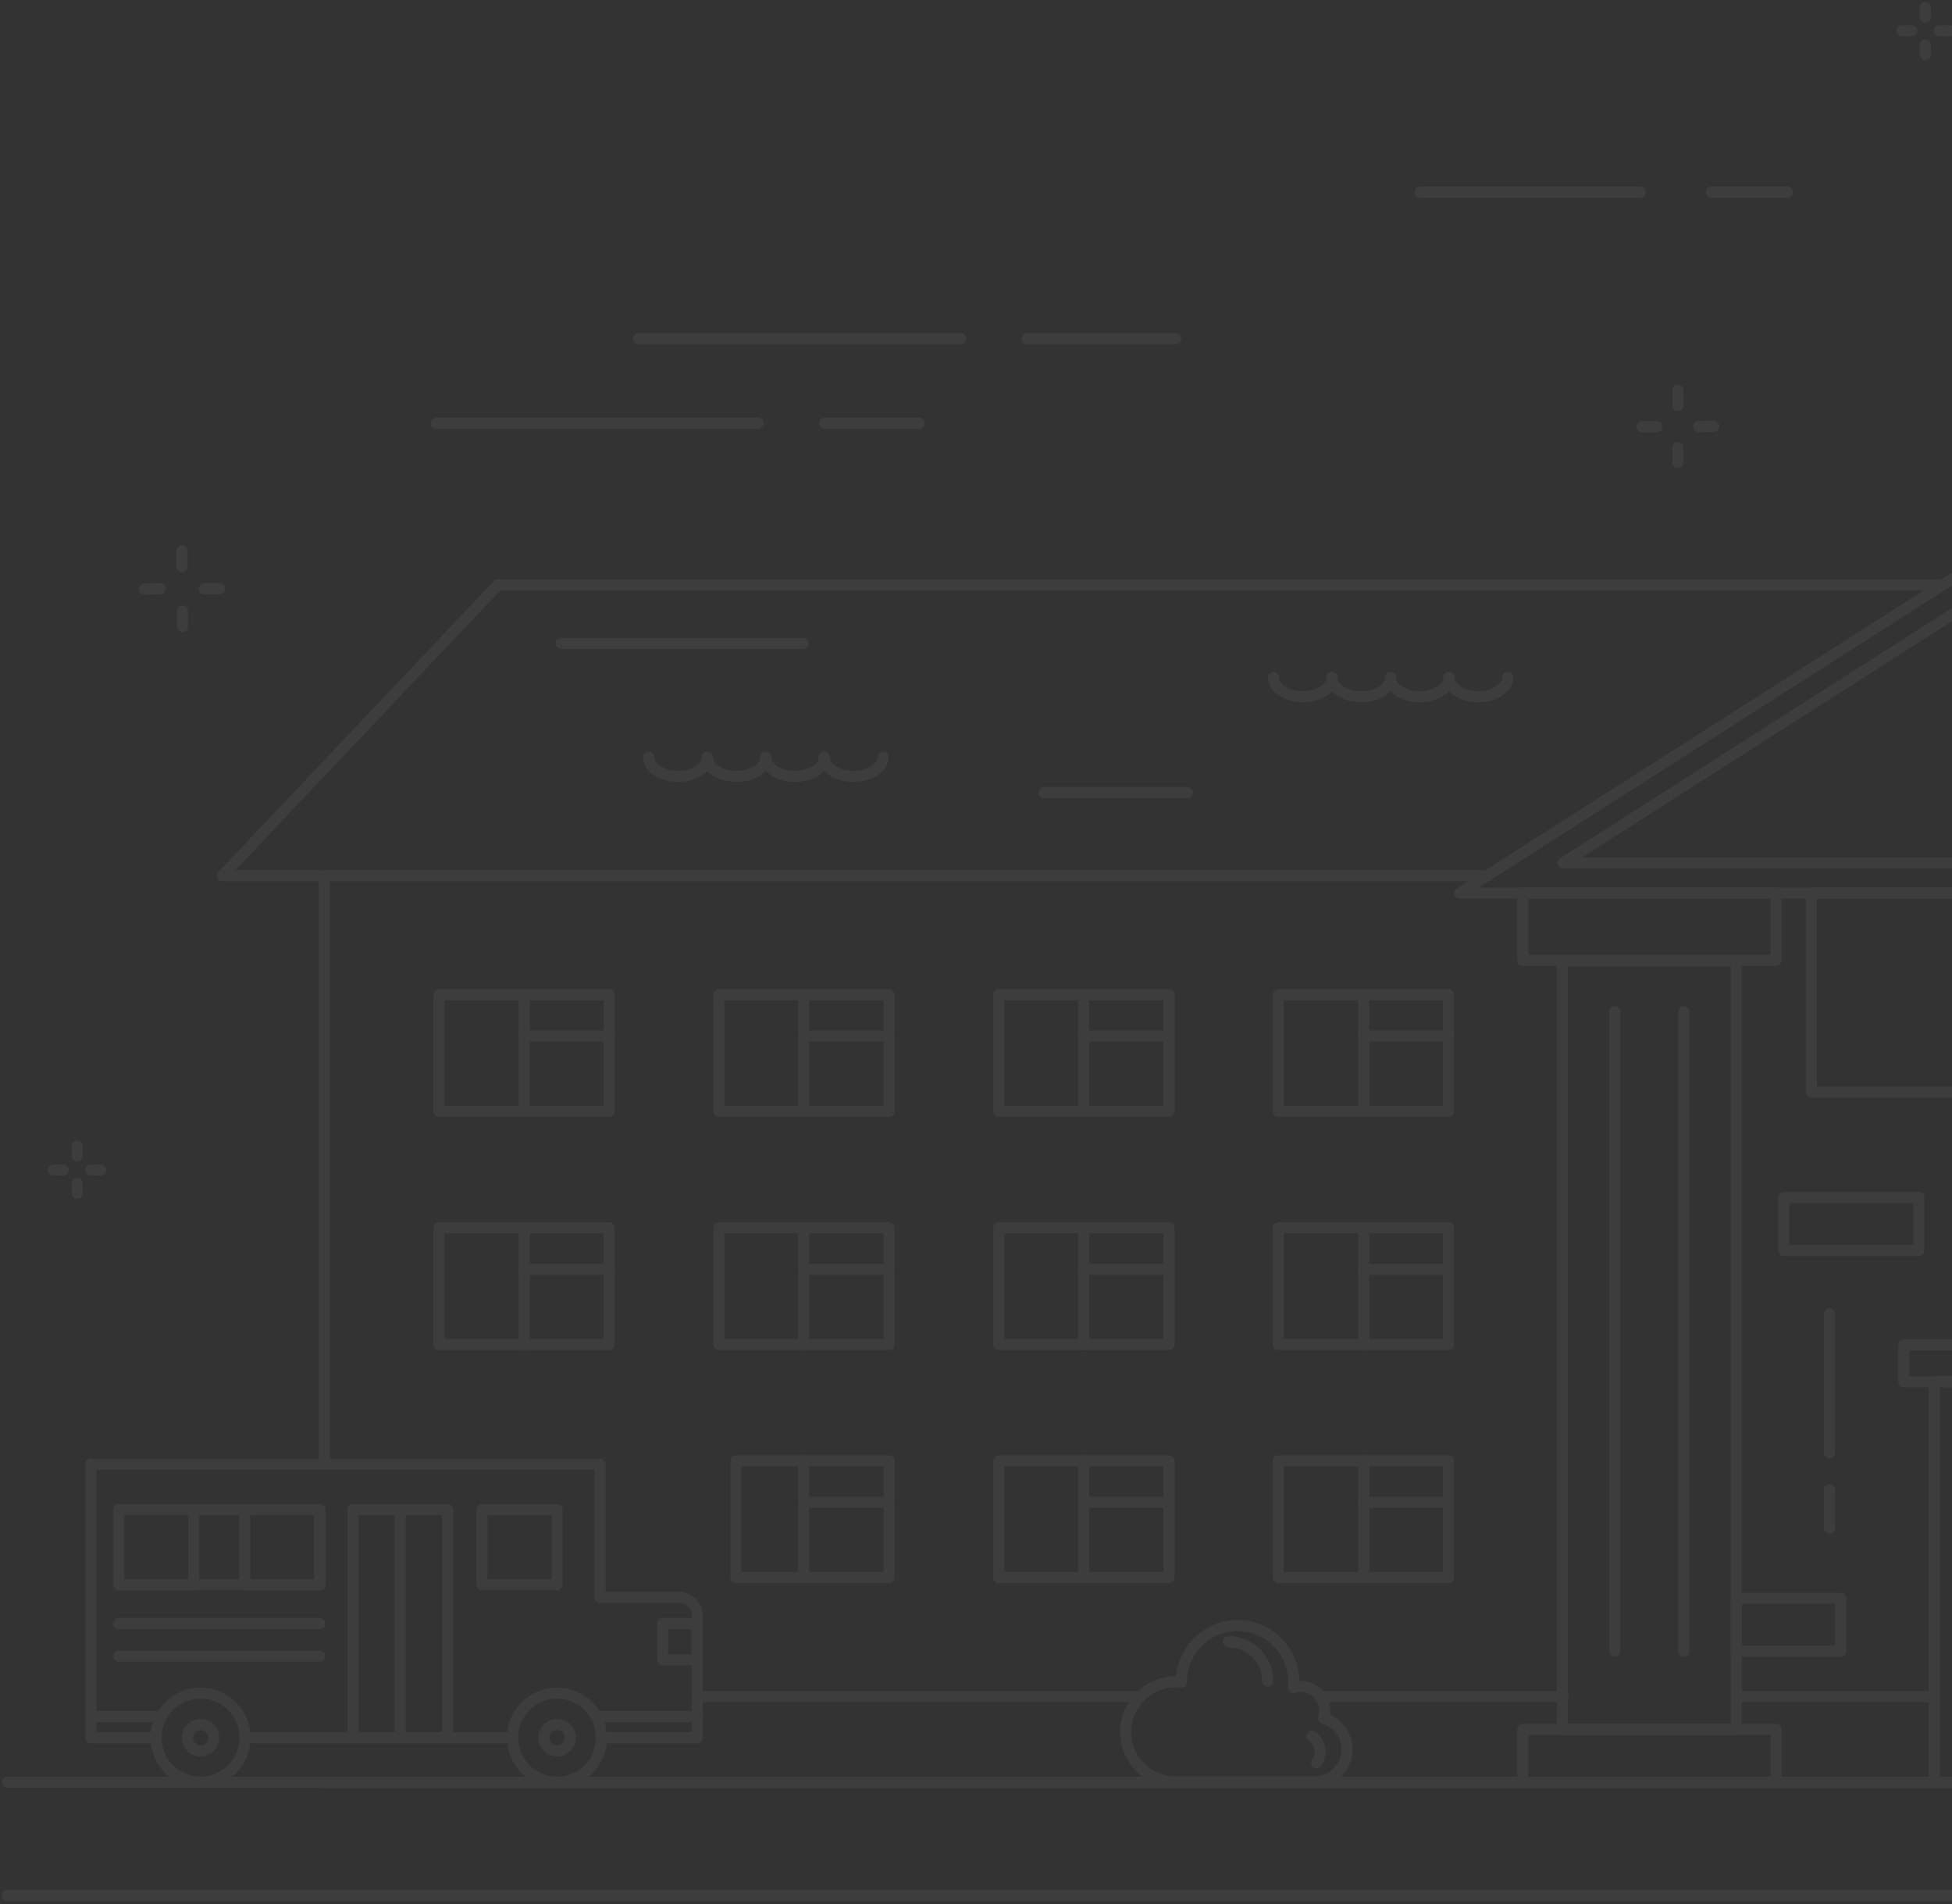 <svg width="527" height="514" viewBox="0 0 527 514" fill="none" xmlns="http://www.w3.org/2000/svg">
<rect x="0" y="0" width="527" height="514" fill="#333333" stroke="none"/>
<g opacity="0.05">
<path d="M87.551 395.226V236.386" stroke="white" stroke-width="3" stroke-miterlimit="10" stroke-linecap="round" stroke-linejoin="round"/>
<path d="M1054.08 236.386V481.069H87.551" stroke="white" stroke-width="3" stroke-miterlimit="10" stroke-linecap="round" stroke-linejoin="round"/>
<path d="M524.473 157.883H134.401L60.053 236.386H401.544" stroke="white" stroke-width="3" stroke-miterlimit="10" stroke-linecap="round" stroke-linejoin="round"/>
<path d="M356.426 457.926H422.015" stroke="white" stroke-width="3" stroke-miterlimit="10" stroke-linecap="round" stroke-linejoin="round"/>
<path d="M188.277 457.926H307.947" stroke="white" stroke-width="3" stroke-miterlimit="10" stroke-linecap="round" stroke-linejoin="round"/>
<path d="M982.477 457.926H1054.08V481.069H87.551" stroke="white" stroke-width="3" stroke-miterlimit="10" stroke-linecap="round" stroke-linejoin="round"/>
<path d="M468.967 457.926H522.233" stroke="white" stroke-width="3" stroke-miterlimit="10" stroke-linecap="round" stroke-linejoin="round"/>
<path d="M747.518 241.076H394.11L570.814 128.318L747.518 241.076Z" stroke="white" stroke-width="3" stroke-miterlimit="10" stroke-linecap="round" stroke-linejoin="round"/>
<path d="M422.015 232.92L570.813 137.901L719.611 232.92H422.015Z" stroke="white" stroke-width="3" stroke-miterlimit="10" stroke-linecap="round" stroke-linejoin="round"/>
<path d="M588.098 217.915C604.862 208.355 610.71 187.001 601.16 170.22C591.61 153.439 570.278 147.585 553.514 157.145C536.75 166.705 530.903 188.059 540.453 204.84C550.003 221.621 571.334 227.475 588.098 217.915Z" stroke="white" stroke-width="3" stroke-miterlimit="10" stroke-linecap="round" stroke-linejoin="round"/>
<path d="M588.098 217.915C604.862 208.355 610.71 187.001 601.16 170.22C591.61 153.439 570.278 147.585 553.514 157.145C536.75 166.705 530.903 188.059 540.453 204.84C550.003 221.621 571.334 227.475 588.098 217.915Z" stroke="white" stroke-width="3" stroke-miterlimit="10" stroke-linecap="round" stroke-linejoin="round"/>
<path d="M468.763 259.325H421.812V466.795H468.763V259.325Z" stroke="white" stroke-width="3" stroke-miterlimit="10" stroke-linecap="round" stroke-linejoin="round"/>
<path d="M479.457 466.795H411.118V481.069H479.457V466.795Z" stroke="white" stroke-width="3" stroke-miterlimit="10" stroke-linecap="round" stroke-linejoin="round"/>
<path d="M479.457 241.076H411.118V259.223H479.457V241.076Z" stroke="white" stroke-width="3" stroke-miterlimit="10" stroke-linecap="round" stroke-linejoin="round"/>
<path d="M435.969 273.088V445.692" stroke="white" stroke-width="3" stroke-miterlimit="10" stroke-linecap="round" stroke-linejoin="round"/>
<path d="M454.607 273.088V445.692" stroke="white" stroke-width="3" stroke-miterlimit="10" stroke-linecap="round" stroke-linejoin="round"/>
<path d="M652.698 241.076H489.03V294.804H652.698V241.076Z" stroke="white" stroke-width="3" stroke-miterlimit="10" stroke-linecap="round" stroke-linejoin="round"/>
<path d="M627.542 363.009H513.983V373H627.542V363.009Z" stroke="white" stroke-width="3" stroke-miterlimit="10" stroke-linecap="round" stroke-linejoin="round"/>
<path d="M619.292 373H522.232V481.069H619.292V373Z" stroke="white" stroke-width="3" stroke-miterlimit="10" stroke-linecap="round" stroke-linejoin="round"/>
<path d="M518.057 323.248H481.596V337.521H518.057V323.248Z" stroke="white" stroke-width="3" stroke-miterlimit="10" stroke-linecap="round" stroke-linejoin="round"/>
<path d="M496.975 431.419H468.763V445.692H496.975V431.419Z" stroke="white" stroke-width="3" stroke-miterlimit="10" stroke-linecap="round" stroke-linejoin="round"/>
<path d="M493.919 402.057V412.456" stroke="white" stroke-width="3" stroke-miterlimit="10" stroke-linecap="round" stroke-linejoin="round"/>
<path d="M493.919 354.649V392.065" stroke="white" stroke-width="3" stroke-miterlimit="10" stroke-linecap="round" stroke-linejoin="round"/>
<path d="M259.367 91.411H172.39" stroke="white" stroke-width="3" stroke-miterlimit="10" stroke-linecap="round" stroke-linejoin="round"/>
<path d="M317.419 91.411H277.292" stroke="white" stroke-width="3" stroke-miterlimit="10" stroke-linecap="round" stroke-linejoin="round"/>
<path d="M204.675 114.248H117.8" stroke="white" stroke-width="3" stroke-miterlimit="10" stroke-linecap="round" stroke-linejoin="round"/>
<path d="M248.163 114.248H222.702" stroke="white" stroke-width="3" stroke-miterlimit="10" stroke-linecap="round" stroke-linejoin="round"/>
<path d="M216.794 173.686H151.511" stroke="white" stroke-width="3" stroke-miterlimit="10" stroke-linecap="round" stroke-linejoin="round"/>
<path d="M320.576 213.957H281.875" stroke="white" stroke-width="3" stroke-miterlimit="10" stroke-linecap="round" stroke-linejoin="round"/>
<path d="M191.028 204.373C191.028 207.228 187.463 209.573 183.084 209.573C178.704 209.573 175.14 207.228 175.14 204.373" stroke="white" stroke-width="3" stroke-miterlimit="10" stroke-linecap="round" stroke-linejoin="round"/>
<path d="M206.814 204.373C206.814 207.228 203.249 209.573 198.87 209.573C194.49 209.573 190.926 207.228 190.926 204.373" stroke="white" stroke-width="3" stroke-miterlimit="10" stroke-linecap="round" stroke-linejoin="round"/>
<path d="M222.6 204.373C222.6 207.228 219.036 209.573 214.656 209.573C210.277 209.573 206.712 207.228 206.712 204.373" stroke="white" stroke-width="3" stroke-miterlimit="10" stroke-linecap="round" stroke-linejoin="round"/>
<path d="M238.387 204.373C238.387 207.228 234.822 209.573 230.443 209.573C226.063 209.573 222.499 207.228 222.499 204.373" stroke="white" stroke-width="3" stroke-miterlimit="10" stroke-linecap="round" stroke-linejoin="round"/>
<path d="M359.685 182.861C359.685 185.716 356.121 188.061 351.741 188.061C347.362 188.061 343.797 185.716 343.797 182.861" stroke="white" stroke-width="3" stroke-miterlimit="10" stroke-linecap="round" stroke-linejoin="round"/>
<path d="M375.472 182.861C375.472 185.716 371.907 188.061 367.528 188.061C363.148 188.061 359.583 185.716 359.583 182.861" stroke="white" stroke-width="3" stroke-miterlimit="10" stroke-linecap="round" stroke-linejoin="round"/>
<path d="M391.258 182.861C391.258 185.716 387.693 188.061 383.314 188.061C378.934 188.061 375.37 185.716 375.37 182.861" stroke="white" stroke-width="3" stroke-miterlimit="10" stroke-linecap="round" stroke-linejoin="round"/>
<path d="M407.044 182.861C407.044 185.716 403.48 188.061 399.1 188.061C394.721 188.061 391.156 185.716 391.156 182.861" stroke="white" stroke-width="3" stroke-miterlimit="10" stroke-linecap="round" stroke-linejoin="round"/>
<path d="M164.446 268.5H118.513V300.003H164.446V268.5Z" stroke="white" stroke-width="3" stroke-miterlimit="10" stroke-linecap="round" stroke-linejoin="round"/>
<path d="M141.53 268.5V299.901" stroke="white" stroke-width="3" stroke-miterlimit="10" stroke-linecap="round" stroke-linejoin="round"/>
<path d="M141.53 279.613H164.446" stroke="white" stroke-width="3" stroke-miterlimit="10" stroke-linecap="round" stroke-linejoin="round"/>
<path d="M240.016 268.5H194.083V300.003H240.016V268.5Z" stroke="white" stroke-width="3" stroke-miterlimit="10" stroke-linecap="round" stroke-linejoin="round"/>
<path d="M216.999 268.5V299.901" stroke="white" stroke-width="3" stroke-miterlimit="10" stroke-linecap="round" stroke-linejoin="round"/>
<path d="M216.999 279.613H240.016" stroke="white" stroke-width="3" stroke-miterlimit="10" stroke-linecap="round" stroke-linejoin="round"/>
<path d="M315.586 268.5H269.653V300.003H315.586V268.5Z" stroke="white" stroke-width="3" stroke-miterlimit="10" stroke-linecap="round" stroke-linejoin="round"/>
<path d="M292.568 268.5V299.901" stroke="white" stroke-width="3" stroke-miterlimit="10" stroke-linecap="round" stroke-linejoin="round"/>
<path d="M292.568 279.613H315.484" stroke="white" stroke-width="3" stroke-miterlimit="10" stroke-linecap="round" stroke-linejoin="round"/>
<path d="M391.054 268.5H345.121V300.003H391.054V268.5Z" stroke="white" stroke-width="3" stroke-miterlimit="10" stroke-linecap="round" stroke-linejoin="round"/>
<path d="M368.139 268.5V299.901" stroke="white" stroke-width="3" stroke-miterlimit="10" stroke-linecap="round" stroke-linejoin="round"/>
<path d="M368.139 279.613H391.054" stroke="white" stroke-width="3" stroke-miterlimit="10" stroke-linecap="round" stroke-linejoin="round"/>
<path d="M164.446 331.404H118.513V362.907H164.446V331.404Z" stroke="white" stroke-width="3" stroke-miterlimit="10" stroke-linecap="round" stroke-linejoin="round"/>
<path d="M141.53 331.404V362.907" stroke="white" stroke-width="3" stroke-miterlimit="10" stroke-linecap="round" stroke-linejoin="round"/>
<path d="M141.53 342.619H164.446" stroke="white" stroke-width="3" stroke-miterlimit="10" stroke-linecap="round" stroke-linejoin="round"/>
<path d="M240.016 331.404H194.083V362.907H240.016V331.404Z" stroke="white" stroke-width="3" stroke-miterlimit="10" stroke-linecap="round" stroke-linejoin="round"/>
<path d="M216.999 331.404V362.907" stroke="white" stroke-width="3" stroke-miterlimit="10" stroke-linecap="round" stroke-linejoin="round"/>
<path d="M216.999 342.619H240.016" stroke="white" stroke-width="3" stroke-miterlimit="10" stroke-linecap="round" stroke-linejoin="round"/>
<path d="M315.586 331.404H269.653V362.907H315.586V331.404Z" stroke="white" stroke-width="3" stroke-miterlimit="10" stroke-linecap="round" stroke-linejoin="round"/>
<path d="M292.568 331.404V362.907" stroke="white" stroke-width="3" stroke-miterlimit="10" stroke-linecap="round" stroke-linejoin="round"/>
<path d="M292.568 342.619H315.484" stroke="white" stroke-width="3" stroke-miterlimit="10" stroke-linecap="round" stroke-linejoin="round"/>
<path d="M391.054 331.404H345.121V362.907H391.054V331.404Z" stroke="white" stroke-width="3" stroke-miterlimit="10" stroke-linecap="round" stroke-linejoin="round"/>
<path d="M368.139 331.404V362.907" stroke="white" stroke-width="3" stroke-miterlimit="10" stroke-linecap="round" stroke-linejoin="round"/>
<path d="M368.139 342.619H391.054" stroke="white" stroke-width="3" stroke-miterlimit="10" stroke-linecap="round" stroke-linejoin="round"/>
<path d="M240.016 394.308H198.666V425.811H240.016V394.308Z" stroke="white" stroke-width="3" stroke-miterlimit="10" stroke-linecap="round" stroke-linejoin="round"/>
<path d="M216.999 394.308V425.811" stroke="white" stroke-width="3" stroke-miterlimit="10" stroke-linecap="round" stroke-linejoin="round"/>
<path d="M216.999 405.523H240.016" stroke="white" stroke-width="3" stroke-miterlimit="10" stroke-linecap="round" stroke-linejoin="round"/>
<path d="M315.586 394.308H269.653V425.811H315.586V394.308Z" stroke="white" stroke-width="3" stroke-miterlimit="10" stroke-linecap="round" stroke-linejoin="round"/>
<path d="M292.569 394.308V425.811" stroke="white" stroke-width="3" stroke-miterlimit="10" stroke-linecap="round" stroke-linejoin="round"/>
<path d="M292.569 405.523H315.484" stroke="white" stroke-width="3" stroke-miterlimit="10" stroke-linecap="round" stroke-linejoin="round"/>
<path d="M391.054 394.308H345.122V425.811H391.054V394.308Z" stroke="white" stroke-width="3" stroke-miterlimit="10" stroke-linecap="round" stroke-linejoin="round"/>
<path d="M368.139 394.308V425.811" stroke="white" stroke-width="3" stroke-miterlimit="10" stroke-linecap="round" stroke-linejoin="round"/>
<path d="M368.139 405.523H391.055" stroke="white" stroke-width="3" stroke-miterlimit="10" stroke-linecap="round" stroke-linejoin="round"/>
<path d="M317.419 453.95C317.928 453.95 318.438 453.95 318.947 454.052V453.95C318.947 445.59 325.771 438.759 334.122 438.759C342.473 438.759 349.297 445.59 349.297 453.95C349.297 454.459 349.297 454.969 349.195 455.479C349.806 455.275 350.417 455.173 351.029 455.173C354.695 455.173 357.649 458.13 357.649 461.8C357.649 462.513 357.547 463.227 357.343 463.839C361.009 464.858 363.658 468.223 363.658 472.199C363.658 476.991 359.787 480.967 354.899 480.967H317.419C309.984 480.967 303.874 474.951 303.874 467.407C303.975 460.067 309.984 453.95 317.419 453.95Z" stroke="white" stroke-width="3" stroke-miterlimit="10" stroke-linecap="round" stroke-linejoin="round"/>
<path d="M355.408 475.869C357.037 473.524 356.528 470.262 354.186 468.631" stroke="white" stroke-width="3" stroke-miterlimit="10" stroke-linecap="round" stroke-linejoin="round"/>
<path d="M342.27 453.746C342.27 447.833 337.483 443.143 331.678 443.143" stroke="white" stroke-width="3" stroke-miterlimit="10" stroke-linecap="round" stroke-linejoin="round"/>
<path d="M2 481.069H1139.63" stroke="white" stroke-width="3" stroke-miterlimit="10" stroke-linecap="round" stroke-linejoin="round"/>
<path d="M1139.63 511.654H2" stroke="white" stroke-width="3" stroke-miterlimit="10" stroke-linecap="round" stroke-linejoin="round"/>
<path d="M42.128 469.038H24.508V395.226H162.001V431.215H183.389C186.037 431.215 188.278 433.356 188.278 436.108V469.038H162.409" stroke="white" stroke-width="3" stroke-miterlimit="10" stroke-linecap="round" stroke-linejoin="round"/>
<path d="M138.373 469.038H66.061" stroke="white" stroke-width="3" stroke-miterlimit="10" stroke-linecap="round" stroke-linejoin="round"/>
<path d="M150.391 481.069C157.028 481.069 162.409 475.683 162.409 469.038C162.409 462.394 157.028 457.008 150.391 457.008C143.754 457.008 138.373 462.394 138.373 469.038C138.373 475.683 143.754 481.069 150.391 481.069Z" stroke="white" stroke-width="3" stroke-miterlimit="10" stroke-linecap="round" stroke-linejoin="round"/>
<path d="M54.146 481.069C60.783 481.069 66.164 475.683 66.164 469.038C66.164 462.394 60.783 457.008 54.146 457.008C47.508 457.008 42.128 462.394 42.128 469.038C42.128 475.683 47.508 481.069 54.146 481.069Z" stroke="white" stroke-width="3" stroke-miterlimit="10" stroke-linecap="round" stroke-linejoin="round"/>
<path d="M54.146 472.607C52.109 472.607 50.581 470.976 50.581 469.038C50.581 466.999 52.211 465.47 54.146 465.47C56.183 465.47 57.71 467.101 57.71 469.038C57.71 471.077 56.081 472.607 54.146 472.607Z" stroke="white" stroke-width="3" stroke-miterlimit="10" stroke-linecap="round" stroke-linejoin="round"/>
<path d="M150.391 472.607C148.354 472.607 146.826 470.976 146.826 469.038C146.826 466.999 148.456 465.47 150.391 465.47C152.428 465.47 153.955 467.101 153.955 469.038C153.955 471.077 152.326 472.607 150.391 472.607Z" stroke="white" stroke-width="3" stroke-miterlimit="10" stroke-linecap="round" stroke-linejoin="round"/>
<path d="M120.855 407.46H95.291V469.038H120.855V407.46Z" stroke="white" stroke-width="3" stroke-miterlimit="10" stroke-linecap="round" stroke-linejoin="round"/>
<path d="M150.391 407.46H130.124V427.748H150.391V407.46Z" stroke="white" stroke-width="3" stroke-miterlimit="10" stroke-linecap="round" stroke-linejoin="round"/>
<path d="M86.329 407.46H32.045V427.748H86.329V407.46Z" stroke="white" stroke-width="3" stroke-miterlimit="10" stroke-linecap="round" stroke-linejoin="round"/>
<path d="M52.312 407.46H32.045V427.748H52.312V407.46Z" stroke="white" stroke-width="3" stroke-miterlimit="10" stroke-linecap="round" stroke-linejoin="round"/>
<path d="M86.329 407.46H66.061V427.748H86.329V407.46Z" stroke="white" stroke-width="3" stroke-miterlimit="10" stroke-linecap="round" stroke-linejoin="round"/>
<path d="M32.045 438.249H86.329" stroke="white" stroke-width="3" stroke-miterlimit="10" stroke-linecap="round" stroke-linejoin="round"/>
<path d="M32.045 447.017H86.329" stroke="white" stroke-width="3" stroke-miterlimit="10" stroke-linecap="round" stroke-linejoin="round"/>
<path d="M188.176 438.249H178.908V448.036H188.176V438.249Z" stroke="white" stroke-width="3" stroke-miterlimit="10" stroke-linecap="round" stroke-linejoin="round"/>
<path d="M160.881 463.329H188.278" stroke="white" stroke-width="3" stroke-miterlimit="10" stroke-linecap="round" stroke-linejoin="round"/>
<path d="M24.508 463.329H43.554" stroke="white" stroke-width="3" stroke-miterlimit="10" stroke-linecap="round" stroke-linejoin="round"/>
<path d="M108.022 407.46V469.038" stroke="white" stroke-width="3" stroke-miterlimit="10" stroke-linecap="round" stroke-linejoin="round"/>
<path d="M442.792 51.854H383.416" stroke="white" stroke-width="3" stroke-miterlimit="10" stroke-linecap="round" stroke-linejoin="round"/>
<path d="M482.512 51.854H462.041" stroke="white" stroke-width="3" stroke-miterlimit="10" stroke-linecap="round" stroke-linejoin="round"/>
<path d="M49.155 148.708V152.99" stroke="white" stroke-width="3" stroke-miterlimit="10" stroke-linecap="round" stroke-linejoin="round"/>
<path d="M38.971 159.005L43.248 158.903" stroke="white" stroke-width="3" stroke-miterlimit="10" stroke-linecap="round" stroke-linejoin="round"/>
<path d="M49.257 169.098V164.918" stroke="white" stroke-width="3" stroke-miterlimit="10" stroke-linecap="round" stroke-linejoin="round"/>
<path d="M59.34 158.903H55.165" stroke="white" stroke-width="3" stroke-miterlimit="10" stroke-linecap="round" stroke-linejoin="round"/>
<path d="M452.978 105.378V109.457" stroke="white" stroke-width="3" stroke-miterlimit="10" stroke-linecap="round" stroke-linejoin="round"/>
<path d="M443.302 115.166H447.274" stroke="white" stroke-width="3" stroke-miterlimit="10" stroke-linecap="round" stroke-linejoin="round"/>
<path d="M452.978 124.851V120.773" stroke="white" stroke-width="3" stroke-miterlimit="10" stroke-linecap="round" stroke-linejoin="round"/>
<path d="M462.652 115.064L458.579 115.166" stroke="white" stroke-width="3" stroke-miterlimit="10" stroke-linecap="round" stroke-linejoin="round"/>
<path d="M519.788 2V4.651" stroke="white" stroke-width="3" stroke-miterlimit="10" stroke-linecap="round" stroke-linejoin="round"/>
<path d="M513.474 8.321H516.122" stroke="white" stroke-width="3" stroke-miterlimit="10" stroke-linecap="round" stroke-linejoin="round"/>
<path d="M519.788 14.744V12.093" stroke="white" stroke-width="3" stroke-miterlimit="10" stroke-linecap="round" stroke-linejoin="round"/>
<path d="M526.204 8.321H523.556" stroke="white" stroke-width="3" stroke-miterlimit="10" stroke-linecap="round" stroke-linejoin="round"/>
<path d="M20.842 309.383V312.034" stroke="white" stroke-width="3" stroke-miterlimit="10" stroke-linecap="round" stroke-linejoin="round"/>
<path d="M14.425 315.806H17.073" stroke="white" stroke-width="3" stroke-miterlimit="10" stroke-linecap="round" stroke-linejoin="round"/>
<path d="M20.842 322.127V319.476" stroke="white" stroke-width="3" stroke-miterlimit="10" stroke-linecap="round" stroke-linejoin="round"/>
<path d="M27.156 315.806H24.508" stroke="white" stroke-width="3" stroke-miterlimit="10" stroke-linecap="round" stroke-linejoin="round"/>
</g>
</svg>
